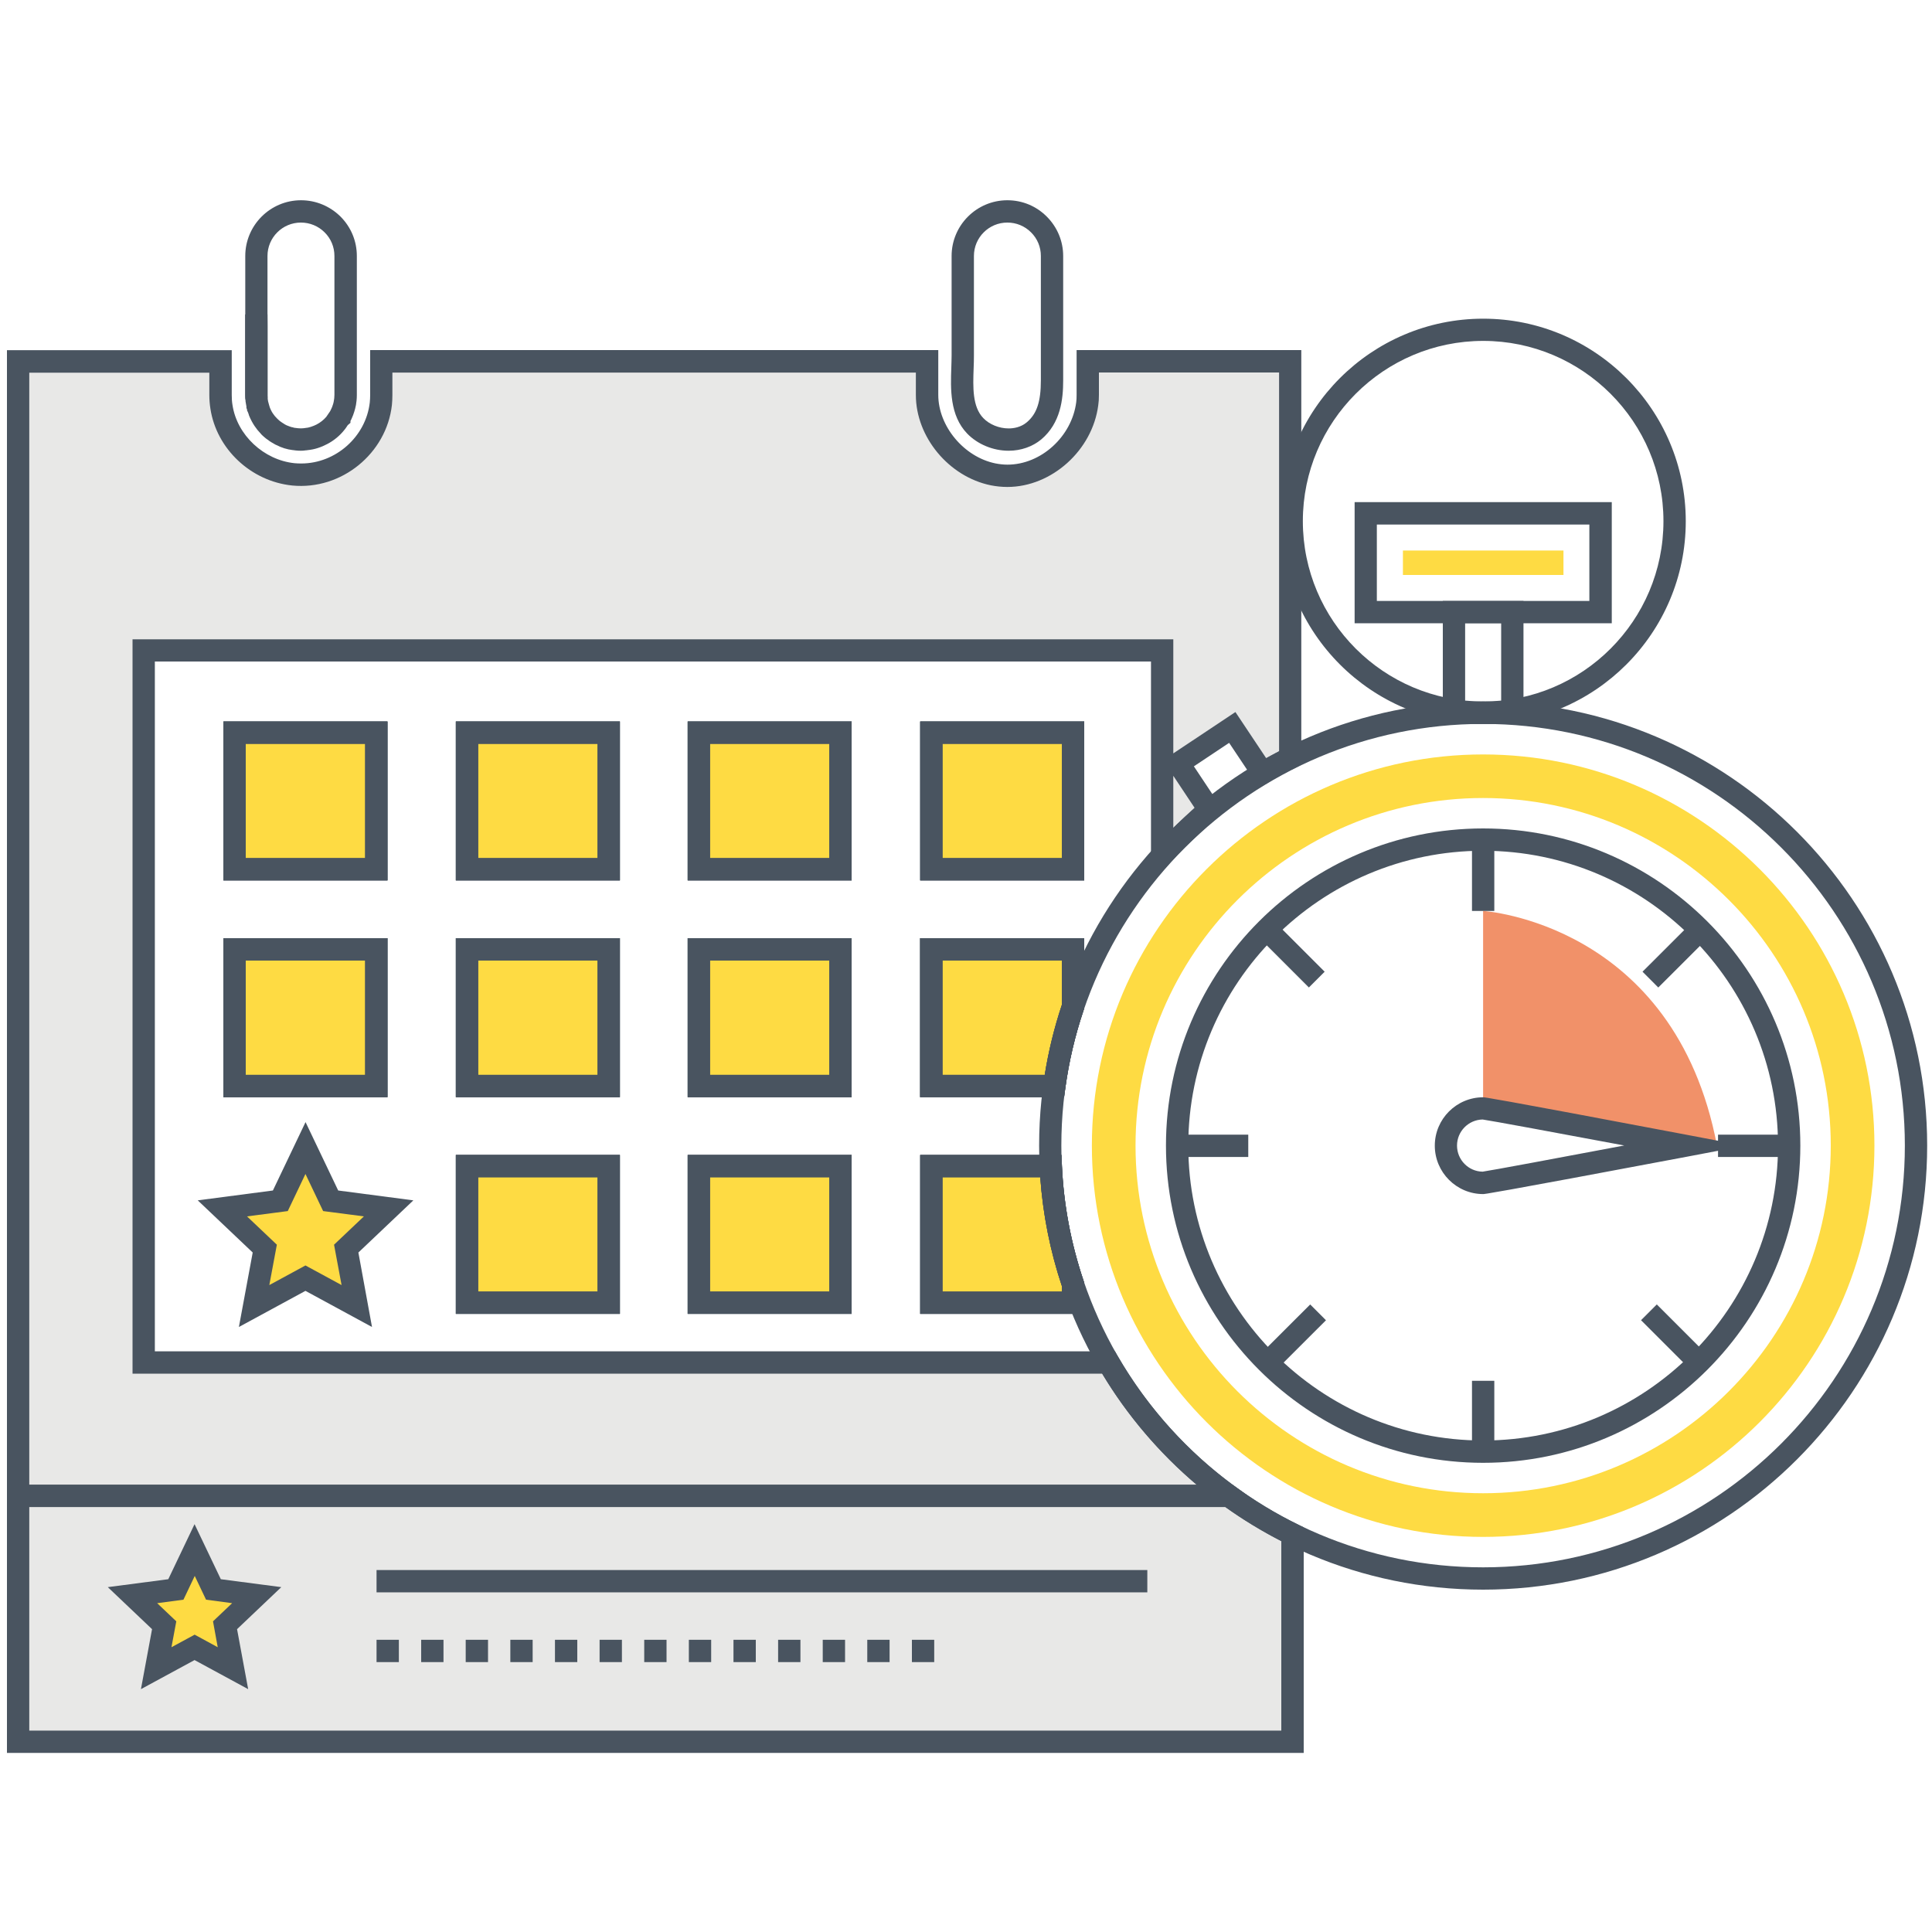 <?xml version="1.0" encoding="utf-8"?>
<!-- Generator: Adobe Illustrator 23.0.3, SVG Export Plug-In . SVG Version: 6.00 Build 0)  -->
<svg version="1.1" id="图层_1" xmlns="http://www.w3.org/2000/svg" xmlns:xlink="http://www.w3.org/1999/xlink" x="0px" y="0px"
	 viewBox="0 0 200 200" style="enable-background:new 0 0 200 200;" xml:space="preserve">
<style type="text/css">
	.st0{fill:#E8E8E7;}
	.st1{fill:#495460;}
	.st2{fill:#FEDB43;}
	.st3{fill:#F19169;}
</style>
<g>
	<g>
		<g>
			<g>
				<g>
					<g>
						<path class="st0" d="M112.61,37.41v3.48c0,0.33-0.02,0.63-0.05,0.91c-0.59,4.55-5.11,8.27-9.75,7.31
							c-3.76-0.77-6.84-4.35-6.84-8.22v-3.48h-56.5v3.48c0,0.33-0.02,0.63-0.04,0.91c-0.5,4.45-4.6,7.75-9.05,7.31
							c-3.67-0.38-6.89-3.3-7.45-6.98c-0.06-0.39-0.09-0.8-0.09-1.23v-3.48H1.87v117.45h125.34c-5.06-3.67-9.32-8.38-12.46-13.81
							H14.87V67.33h105.44v21.19c0.21-0.23,0.44-0.48,0.69-0.73c0.8-0.86,1.65-1.69,2.53-2.47c0.07-0.06,0.14-0.13,0.21-0.19
							c0.65-0.59,1.32-1.16,2.01-1.69l-0.57,0.37l-3.19-4.79l5.57-3.71l3.14,4.71c0.93-0.55,1.89-1.07,2.86-1.56V37.41H112.61z"/>
					</g>
					<g>
						<path class="st1" d="M130.77,156.01H0.72V36.25h23.27v4.64c0,0.37,0.02,0.72,0.08,1.05c0.47,3.1,3.23,5.68,6.42,6.01
							c0.23,0.02,0.46,0.03,0.69,0.03c3.58,0,6.7-2.78,7.1-6.32c0.02-0.24,0.04-0.5,0.04-0.78v-4.64h58.81v4.64
							c0,3.24,2.65,6.42,5.91,7.09c0.41,0.08,0.83,0.13,1.25,0.13c3.47,0,6.66-2.9,7.12-6.46c0.03-0.22,0.04-0.46,0.04-0.76v-4.64
							h23.26v42.93l-0.64,0.32c-0.99,0.49-1.92,1-2.78,1.51l-0.94,0.56l-3.11-4.66l-3.65,2.43l3.1,4.66l-0.75,0.66
							c-0.01,0.01-0.61,0.54-1.42,1.3l-0.23,0.21c-0.65,0.61-1.63,1.53-2.47,2.41c-0.25,0.25-0.47,0.49-0.66,0.7l-2.01,2.24V68.48
							H16.03v71.41h99.39l0.33,0.57c3.04,5.24,7.24,9.9,12.14,13.45L130.77,156.01z M3.03,153.7h120.84
							c-3.85-3.26-7.19-7.18-9.78-11.5H13.72V66.18h107.74v11.81l6.43-4.28l3.18,4.77c0.44-0.24,0.88-0.48,1.34-0.72v-39.2h-18.65
							v2.32c0,0.4-0.02,0.75-0.07,1.07c-0.6,4.66-4.82,8.46-9.41,8.46c-0.57,0-1.15-0.06-1.71-0.17c-4.35-0.89-7.76-5-7.76-9.35
							v-2.32H40.62v2.32c0,0.37-0.02,0.71-0.05,1.04c-0.56,5-5.21,8.83-10.32,8.33c-4.28-0.44-7.84-3.79-8.47-7.96
							c-0.07-0.44-0.11-0.92-0.11-1.4v-2.32H3.03V153.7z M121.46,80.31v5.38c0.47-0.46,0.92-0.88,1.28-1.22l0.23-0.21
							c0.25-0.24,0.49-0.45,0.69-0.64L121.46,80.31z M112.23,136.01H95.26v-16.45h14.62l0.05,1.1c0.18,4.06,0.94,8.07,2.24,11.93
							l0.06,0.18V136.01z M97.57,133.7h12.36v-0.55c-1.22-3.66-1.97-7.45-2.24-11.28H97.57V133.7z M88.17,136.01H71.19v-16.45h16.97
							V136.01z M73.5,133.7h12.35v-11.83H73.5V133.7z M64.17,136.01H47.19v-16.45h16.98V136.01z M49.5,133.7h12.36v-11.83H49.5
							V133.7z M110.15,113.58h-14.9V97.12h16.98v7.28l-0.06,0.18c-0.88,2.61-1.51,5.3-1.88,8L110.15,113.58z M97.57,111.27h10.58
							c0.39-2.45,0.98-4.88,1.77-7.25v-4.59H97.57V111.27z M88.17,113.58H71.19V97.12h16.97V113.58z M73.5,111.27h12.35V99.43H73.5
							V111.27z M64.17,113.58H47.19V97.12h16.98V113.58z M49.5,111.27h12.36V99.43H49.5V111.27z M40.11,113.58H23.13V97.12h16.98
							V113.58z M25.44,111.27H37.8V99.43H25.44V111.27z M112.23,91.14H95.26V74.69h16.98V91.14z M97.57,88.83h12.36V77H97.57V88.83z
							 M88.17,91.14H71.19V74.69h16.97V91.14z M73.5,88.83h12.35V77H73.5V88.83z M64.17,91.14H47.19V74.69h16.98V91.14z M49.5,88.83
							h12.36V77H49.5V88.83z M40.11,91.14H23.13V74.69h16.98V91.14z M25.44,88.83H37.8V77H25.44V88.83z M25.41,41.37
							c-0.03-0.15-0.03-0.31-0.03-0.47v-8.35h2.31l0.01,1.16v7.19c0,0.07,0,0.14,0,0.2L25.41,41.37z"/>
					</g>
					<g>
						<g>
							<path class="st1" d="M31.14,46.66c-0.18,0-0.36-0.01-0.54-0.03c-0.08-0.01-0.16-0.02-0.22-0.03
								c-0.08-0.01-0.21-0.02-0.34-0.05c-0.04-0.01-0.08-0.01-0.12-0.02l-0.06-0.01c-0.29-0.06-0.57-0.15-0.89-0.28L28.9,46.2
								c-0.14-0.06-0.27-0.12-0.4-0.18c-0.17-0.09-0.3-0.17-0.43-0.25c-0.1-0.06-0.21-0.13-0.3-0.21c-0.08-0.05-0.15-0.1-0.19-0.13
								c-0.06-0.05-0.14-0.12-0.22-0.18c-0.12-0.11-0.26-0.22-0.37-0.36c-0.24-0.25-0.45-0.51-0.63-0.78
								c-0.1-0.15-0.2-0.31-0.29-0.48c-0.11-0.21-0.2-0.39-0.27-0.57c-0.03-0.06-0.05-0.13-0.06-0.19
								c-0.03-0.07-0.05-0.14-0.08-0.21l-0.08-0.16l-0.01-0.12c0,0,0,0,0-0.01l-0.06-0.13l0-0.16c-0.01-0.06-0.02-0.11-0.03-0.17
								c-0.01-0.04-0.03-0.13-0.04-0.23c-0.02-0.09-0.03-0.18-0.03-0.27c-0.01-0.05-0.01-0.12-0.01-0.2
								c-0.01-0.11-0.01-0.21-0.01-0.33V26.5c0-3.18,2.59-5.77,5.77-5.77c1.53,0,2.98,0.6,4.08,1.68c1.1,1.1,1.7,2.55,1.7,4.09
								v14.39c0,0.2-0.01,0.39-0.03,0.59c-0.02,0.16-0.04,0.3-0.06,0.44c-0.06,0.29-0.11,0.5-0.18,0.71
								c-0.03,0.1-0.07,0.22-0.12,0.35c-0.02,0.06-0.06,0.15-0.1,0.24c-0.05,0.12-0.1,0.24-0.17,0.36l0,0.19L36,44.01
								c-0.04,0.07-0.09,0.14-0.14,0.21c-0.06,0.1-0.13,0.18-0.2,0.27c-0.47,0.6-1.08,1.11-1.79,1.48c-0.28,0.15-0.6,0.29-0.97,0.41
								c-0.33,0.11-0.69,0.18-1.07,0.22c-0.04,0.01-0.1,0.02-0.18,0.02C31.48,46.65,31.31,46.66,31.14,46.66z M30.44,44.28
								l0.41,0.05c0.2,0.02,0.38,0.02,0.58,0l0.14-0.02c0.23-0.02,0.43-0.06,0.6-0.12c0.24-0.08,0.44-0.16,0.61-0.25
								c0.38-0.2,0.71-0.46,0.99-0.78l0.39-0.57c0.02-0.03,0.04-0.06,0.05-0.09l0.1-0.21c0.03-0.06,0.04-0.11,0.07-0.16
								c0.04-0.11,0.06-0.16,0.08-0.23c0.05-0.14,0.07-0.24,0.09-0.35c0.02-0.12,0.04-0.21,0.05-0.32c0.01-0.11,0.02-0.22,0.02-0.35
								V26.5c0-0.93-0.36-1.8-1.02-2.45c-0.65-0.65-1.53-1.01-2.45-1.01c-1.91,0-3.46,1.55-3.46,3.46v14.39c0,0.04,0,0.07,0,0.11
								l0.03,0.19l-0.01,0.06l0.02,0.16c0,0.04,0.01,0.09,0.02,0.13l0.12,0.44c0.01,0.04,0.03,0.08,0.04,0.13l0.04,0.12
								c0.05,0.13,0.11,0.24,0.17,0.36c0.04,0.07,0.09,0.16,0.15,0.24c0.11,0.17,0.24,0.32,0.41,0.49c0.07,0.07,0.12,0.12,0.18,0.17
								c0.07,0.06,0.1,0.09,0.13,0.11l0.17,0.12c0.04,0.03,0.08,0.06,0.12,0.08l0.07,0.04c0.06,0.05,0.13,0.09,0.21,0.13
								c0.05,0.03,0.13,0.07,0.22,0.1l0.05,0.02c0.15,0.06,0.29,0.11,0.41,0.14h0.05L30.44,44.28z"/>
						</g>
						<g>
							<path class="st1" d="M104.41,46.66c-1.61,0-3.22-0.67-4.29-1.78c-1.81-1.88-1.72-4.63-1.64-6.83
								c0.01-0.43,0.03-0.85,0.03-1.25V26.5c0-3.18,2.59-5.77,5.77-5.77c1.55,0,2.99,0.6,4.08,1.69c1.09,1.09,1.7,2.54,1.7,4.09
								v12.87c0,1.95-0.26,4.41-2.27,6.11C106.88,46.24,105.69,46.66,104.41,46.66z M104.28,23.04c-1.91,0-3.46,1.55-3.46,3.46V36.8
								c0,0.43-0.01,0.87-0.03,1.33c-0.07,1.95-0.14,3.97,1,5.15c0.63,0.66,1.64,1.07,2.62,1.07c0.52,0,1.26-0.11,1.89-0.64
								c1.03-0.87,1.45-2.13,1.45-4.34V26.5c0-0.93-0.36-1.8-1.02-2.45C106.08,23.4,105.21,23.04,104.28,23.04z"/>
						</g>
					</g>
				</g>
				<g>
					<g>
						<rect x="24.28" y="75.84" class="st2" width="14.67" height="14.14"/>
					</g>
					<g>
						<rect x="48.35" y="75.84" class="st2" width="14.67" height="14.14"/>
					</g>
					<g>
						<rect x="24.28" y="98.28" class="st2" width="14.67" height="14.15"/>
					</g>
					<g>
						<rect x="48.35" y="98.28" class="st2" width="14.67" height="14.15"/>
					</g>
					<g>
						<rect x="48.35" y="120.72" class="st2" width="14.67" height="14.14"/>
					</g>
				</g>
				<g>
					<g>
						<path class="st1" d="M40.11,91.14H23.13V74.69h16.98V91.14z M25.44,88.83H37.8V77H25.44V88.83z"/>
					</g>
					<g>
						<path class="st1" d="M64.17,91.14H47.19V74.69h16.98V91.14z M49.5,88.83h12.36V77H49.5V88.83z"/>
					</g>
					<g>
						<path class="st1" d="M40.11,113.58H23.13V97.12h16.98V113.58z M25.44,111.27H37.8V99.43H25.44V111.27z"/>
					</g>
					<g>
						<path class="st1" d="M64.17,113.58H47.19V97.12h16.98V113.58z M49.5,111.27h12.36V99.43H49.5V111.27z"/>
					</g>
					<g>
						<path class="st1" d="M64.17,136.01H47.19v-16.45h16.98V136.01z M49.5,133.7h12.36v-11.83H49.5V133.7z"/>
					</g>
					<g>
						<rect x="72.35" y="75.84" class="st2" width="14.66" height="14.14"/>
					</g>
					<g>
						<rect x="96.41" y="75.84" class="st2" width="14.66" height="14.14"/>
					</g>
					<g>
						<rect x="72.35" y="98.28" class="st2" width="14.66" height="14.15"/>
					</g>
					<g>
						<path class="st2" d="M111.08,98.28v5.94c-0.89,2.64-1.55,5.38-1.93,8.22H96.41V98.28H111.08z"/>
					</g>
					<g>
						<rect x="72.35" y="120.72" class="st2" width="14.66" height="14.14"/>
					</g>
					<g>
						<path class="st2" d="M111.08,132.97v1.89H96.41v-14.14h12.36C108.97,124.98,109.77,129.09,111.08,132.97z"/>
					</g>
					<g>
						<path class="st1" d="M88.17,91.14H71.19V74.69h16.97V91.14z M73.5,88.83h12.35V77H73.5V88.83z"/>
					</g>
					<g>
						<path class="st1" d="M112.23,91.14H95.26V74.69h16.98V91.14z M97.57,88.83h12.36V77H97.57V88.83z"/>
					</g>
					<g>
						<path class="st1" d="M88.17,113.58H71.19V97.12h16.97V113.58z M73.5,111.27h12.35V99.43H73.5V111.27z"/>
					</g>
					<g>
						<path class="st1" d="M110.15,113.58h-14.9V97.12h16.98v7.28l-0.06,0.18c-0.88,2.61-1.51,5.3-1.88,8L110.15,113.58z
							 M97.57,111.27h10.58c0.39-2.45,0.98-4.88,1.77-7.25v-4.59H97.57V111.27z"/>
					</g>
					<g>
						<path class="st1" d="M88.17,136.01H71.19v-16.45h16.97V136.01z M73.5,133.7h12.35v-11.83H73.5V133.7z"/>
					</g>
					<g>
						<path class="st1" d="M112.23,136.01H95.26v-16.45h14.62l0.05,1.1c0.18,4.06,0.94,8.07,2.24,11.93l0.06,0.18V136.01z
							 M97.57,133.7h12.36v-0.55c-1.22-3.66-1.97-7.45-2.24-11.28H97.57V133.7z"/>
					</g>
				</g>
			</g>
			<g>
				<path class="st1" d="M40.11,91.14H23.13V74.69h16.98V91.14z M25.44,88.83H37.8V77H25.44V88.83z"/>
			</g>
			<g>
				<path class="st1" d="M40.11,113.58H23.13V97.12h16.98V113.58z M25.44,111.27H37.8V99.43H25.44V111.27z"/>
			</g>
			<g>
				<path class="st1" d="M64.17,91.14H47.19V74.69h16.98V91.14z M49.5,88.83h12.36V77H49.5V88.83z"/>
			</g>
			<g>
				<path class="st1" d="M64.17,113.58H47.19V97.12h16.98V113.58z M49.5,111.27h12.36V99.43H49.5V111.27z"/>
			</g>
			<g>
				<path class="st1" d="M64.17,136.01H47.19v-16.45h16.98V136.01z M49.5,133.7h12.36v-11.83H49.5V133.7z"/>
			</g>
			<g>
				<path class="st1" d="M88.17,91.14H71.19V74.69h16.97V91.14z M73.5,88.83h12.35V77H73.5V88.83z"/>
			</g>
			<g>
				<path class="st1" d="M88.17,113.58H71.19V97.12h16.97V113.58z M73.5,111.27h12.35V99.43H73.5V111.27z"/>
			</g>
			<g>
				<path class="st1" d="M88.17,136.01H71.19v-16.45h16.97V136.01z M73.5,133.7h12.35v-11.83H73.5V133.7z"/>
			</g>
			<g>
				<path class="st1" d="M112.23,91.14H95.26V74.69h16.98V91.14z M97.57,88.83h12.36V77H97.57V88.83z"/>
			</g>
			<g>
				<path class="st1" d="M110.15,113.58h-14.9V97.12h16.98v7.28l-0.06,0.18c-0.88,2.61-1.51,5.3-1.88,8L110.15,113.58z
					 M97.57,111.27h10.58c0.39-2.45,0.98-4.88,1.77-7.25v-4.59H97.57V111.27z"/>
			</g>
			<g>
				<path class="st1" d="M112.23,136.01H95.26v-16.45h14.62l0.05,1.1c0.18,4.06,0.94,8.07,2.24,11.93l0.06,0.18V136.01z
					 M97.57,133.7h12.36v-0.55c-1.22-3.66-1.97-7.45-2.24-11.28H97.57V133.7z"/>
			</g>
		</g>
		<g>
			<path class="st0" d="M133.79,158.83v21.48H1.87v-25.45h125.34C129.28,156.36,131.48,157.69,133.79,158.83z"/>
		</g>
		<g>
			<path class="st1" d="M134.95,181.46H0.72V153.7h126.87l0.31,0.22c2.01,1.46,4.16,2.77,6.41,3.87l0.65,0.32V181.46z M3.03,179.15
				h129.61v-19.61c-2.02-1.04-3.97-2.22-5.8-3.53H3.03V179.15z"/>
		</g>
		<g>
			<rect x="38.98" y="162.53" class="st1" width="79.79" height="2.31"/>
		</g>
		<g>
			<path class="st1" d="M96.71,172.06H94.4v-2.31h2.31V172.06z M92.09,172.06h-2.31v-2.31h2.31V172.06z M87.48,172.06h-2.31v-2.31
				h2.31V172.06z M82.86,172.06h-2.31v-2.31h2.31V172.06z M78.24,172.06h-2.31v-2.31h2.31V172.06z M73.62,172.06h-2.31v-2.31h2.31
				V172.06z M69,172.06h-2.31v-2.31H69V172.06z M64.38,172.06h-2.31v-2.31h2.31V172.06z M59.76,172.06h-2.31v-2.31h2.31V172.06z
				 M55.14,172.06h-2.31v-2.31h2.31V172.06z M50.52,172.06h-2.31v-2.31h2.31V172.06z M45.91,172.06H43.6v-2.31h2.31V172.06z
				 M41.29,172.06h-2.31v-2.31h2.31V172.06z"/>
		</g>
		<g>
			<polygon class="st2" points="31.62,118.83 34.22,124.3 40.22,125.08 35.83,129.25 36.94,135.2 31.62,132.31 26.3,135.2 
				27.41,129.25 23.02,125.08 29.01,124.3 			"/>
		</g>
		<g>
			<path class="st1" d="M38.51,137.37l-6.89-3.74l-6.89,3.74l1.43-7.71l-5.69-5.4l7.78-1.02l3.38-7.08l3.38,7.08l7.78,1.02
				l-5.69,5.4L38.51,137.37z M31.62,131l3.74,2.03l-0.78-4.18l3.09-2.93l-4.22-0.55l-1.83-3.84l-1.83,3.84l-4.22,0.55l3.09,2.93
				l-0.78,4.18L31.62,131z"/>
		</g>
		<g>
			<polygon class="st2" points="20.14,160.46 22.09,164.54 26.57,165.13 23.29,168.24 24.12,172.69 20.14,170.53 16.17,172.69 
				17,168.24 13.72,165.13 18.2,164.54 			"/>
		</g>
		<g>
			<path class="st1" d="M25.69,174.86l-5.55-3.01l-5.55,3.01l1.15-6.21l-4.58-4.35l6.26-0.82l2.72-5.7l2.72,5.7l6.26,0.82
				l-4.58,4.35L25.69,174.86z M16.27,165.96l1.98,1.88l-0.5,2.68l2.4-1.3l2.39,1.3l-0.49-2.68l1.98-1.88l-2.7-0.36l-1.17-2.46
				l-1.17,2.46L16.27,165.96z"/>
		</g>
	</g>
	<g>
		<g>
			<path class="st1" d="M153.53,164.56c-25.34,0-45.96-20.62-45.96-45.97c0-25.34,20.62-45.96,45.96-45.96
				c25.35,0,45.97,20.62,45.97,45.96C199.5,143.94,178.88,164.56,153.53,164.56z M153.53,74.94c-24.07,0-43.66,19.58-43.66,43.65
				c0,24.08,19.58,43.66,43.66,43.66c24.07,0,43.66-19.59,43.66-43.66C197.19,94.52,177.61,74.94,153.53,74.94z M153.53,151.43
				c-18.1,0-32.83-14.73-32.83-32.84c0-18.1,14.73-32.83,32.83-32.83c18.11,0,32.84,14.73,32.84,32.83
				C186.37,136.69,171.64,151.43,153.53,151.43z M153.53,88.07c-16.83,0-30.52,13.69-30.52,30.52c0,16.83,13.69,30.53,30.52,30.53
				c16.83,0,30.53-13.69,30.53-30.53C184.06,101.76,170.36,88.07,153.53,88.07z"/>
		</g>
		<g>
			<path class="st2" d="M153.53,159.1c-22.33,0-40.5-18.17-40.5-40.51c0-22.33,18.17-40.49,40.5-40.49
				c22.34,0,40.51,18.16,40.51,40.49C194.04,140.92,175.87,159.1,153.53,159.1z M153.53,82.61c-19.84,0-35.98,16.14-35.98,35.98
				c0,19.85,16.14,35.99,35.98,35.99c19.85,0,35.99-16.15,35.99-35.99C189.52,98.75,173.38,82.61,153.53,82.61z"/>
		</g>
		<g>
			<path class="st1" d="M157.71,74.94h-8.35V62.21h8.35V74.94z M151.67,72.62h3.73v-8.11h-3.73V72.62z"/>
		</g>
		<g>
			<path class="st1" d="M166.85,64.52h-26.62V51.98h26.62V64.52z M142.53,62.21h22v-7.91h-22V62.21z"/>
		</g>
		<g>
			<rect x="145.23" y="56.99" class="st2" width="16.62" height="2.53"/>
		</g>
		<g>
			<path class="st1" d="M153.54,74.94c-11.57,0-20.98-9.41-20.98-20.98c0-11.56,9.41-20.97,20.98-20.97
				c11.56,0,20.97,9.41,20.97,20.97C174.51,65.53,165.1,74.94,153.54,74.94z M153.54,35.29c-10.29,0-18.67,8.37-18.67,18.66
				c0,10.29,8.37,18.67,18.67,18.67c10.29,0,18.66-8.37,18.66-18.67C172.2,43.67,163.83,35.29,153.54,35.29z"/>
		</g>
		<g>
			<path class="st3" d="M177.74,118.59h-3.37c0,0-20.37-3.85-20.83-3.85h-0.01V94.3C153.53,94.3,173.35,95.52,177.74,118.59z"/>
		</g>
		<g>
			<path class="st1" d="M153.54,123.61c-2.76,0-5.01-2.25-5.01-5.01c0-2.77,2.25-5.01,5.01-5.01c0.14,0,0.57,0,21.05,3.88l5.99,1.14
				l-5.99,1.14C154.1,123.61,153.68,123.61,153.54,123.61z M153.48,115.89c-1.47,0.03-2.65,1.23-2.65,2.7c0,1.47,1.18,2.68,2.65,2.7
				c0.8-0.11,7.89-1.43,14.66-2.71C161.37,117.31,154.28,116,153.48,115.89z"/>
		</g>
		<g>
			<rect x="152.38" y="86.91" class="st1" width="2.31" height="7.39"/>
		</g>
		<g>
			<rect x="152.38" y="142.94" class="st1" width="2.31" height="7.38"/>
		</g>
		<g>
			<rect x="177.85" y="117.46" class="st1" width="7.39" height="2.31"/>
		</g>
		<g>
			<rect x="121.83" y="117.46" class="st1" width="7.39" height="2.31"/>
		</g>
		<g>
			
				<rect x="172.18" y="134.73" transform="matrix(0.707 -0.707 0.707 0.707 -47.108 163.144)" class="st1" width="2.31" height="7.39"/>
		</g>
		<g>
			
				<rect x="132.57" y="95.12" transform="matrix(0.707 -0.707 0.707 0.707 -30.707 123.476)" class="st1" width="2.31" height="7.39"/>
		</g>
		<g>
			
				<rect x="130.03" y="137.27" transform="matrix(0.708 -0.707 0.707 0.708 -58.712 135.006)" class="st1" width="7.39" height="2.31"/>
		</g>
		<g>
			
				<rect x="169.65" y="97.63" transform="matrix(0.708 -0.707 0.707 0.708 -19.104 151.411)" class="st1" width="7.39" height="2.31"/>
		</g>
	</g>
	<g>
		<g>
			<polygon class="st1" points="130.33,97.04 130.32,97.03 131.91,95.36 			"/>
		</g>
	</g>
</g>
</svg>
